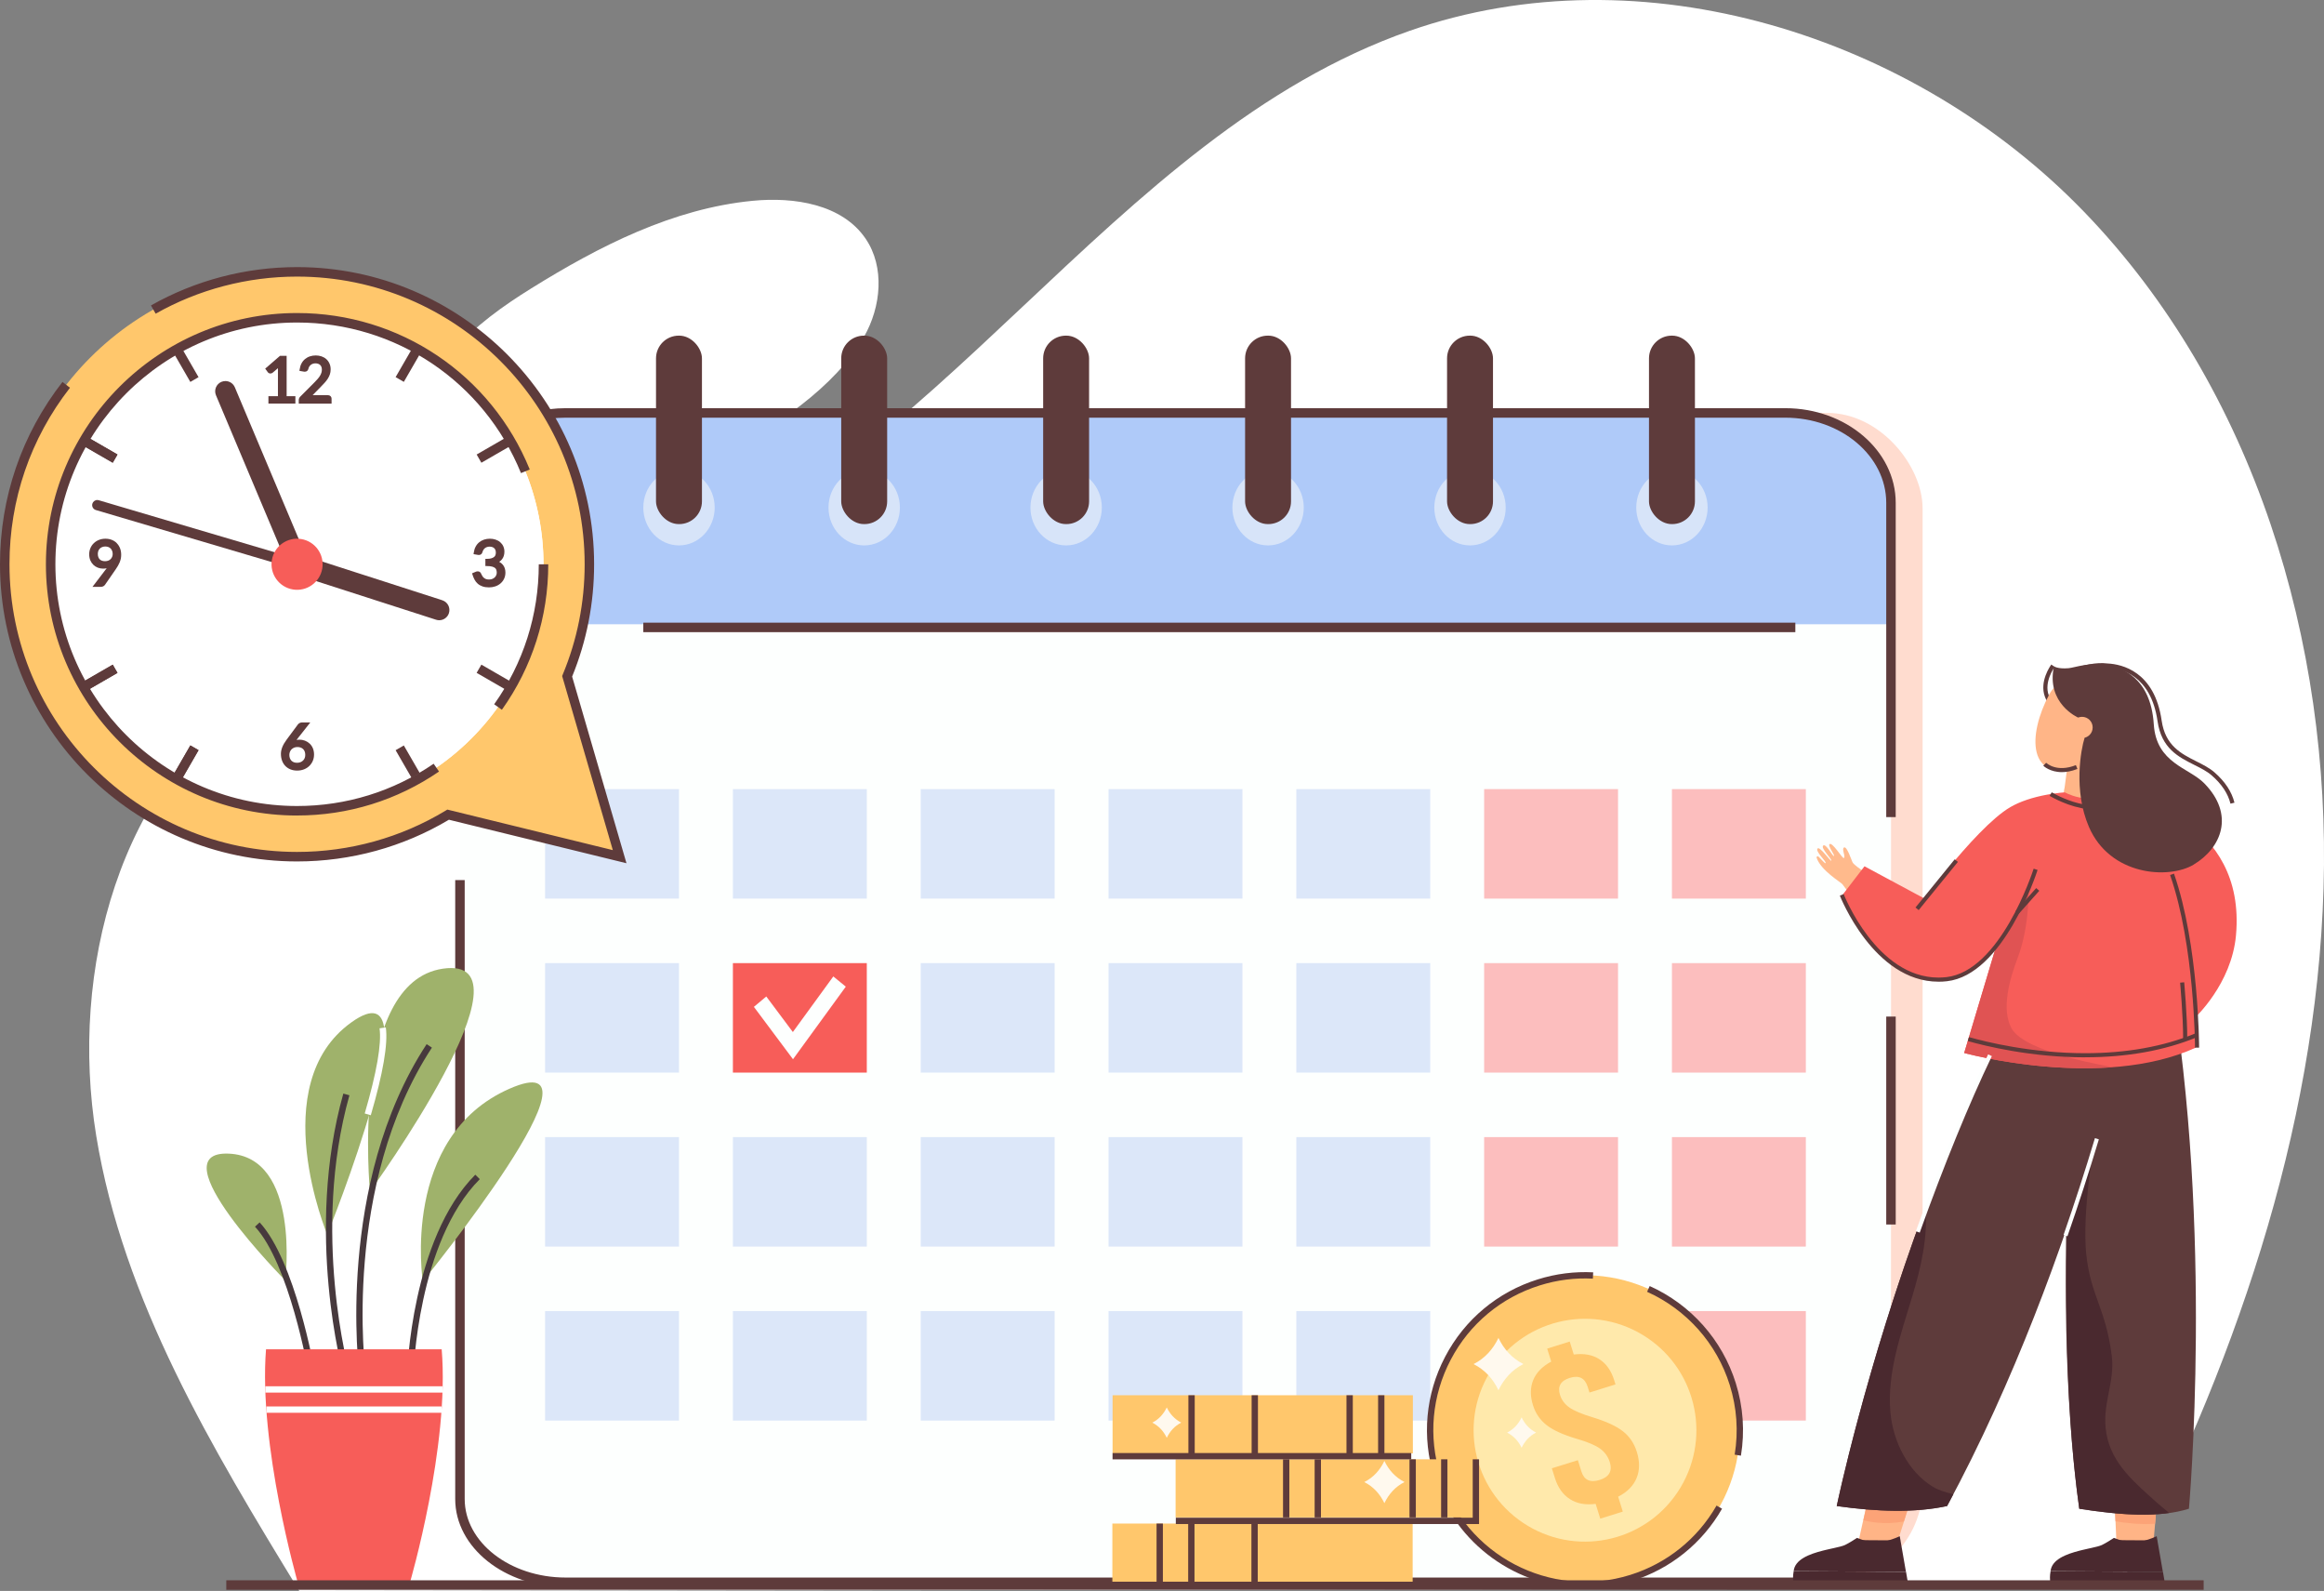 <?xml version="1.0" encoding="UTF-8"?><svg id="Layer_2" xmlns="http://www.w3.org/2000/svg" viewBox="0 0 735.06 503.06"><rect x="0" y="0" width="735.06" height="503.06" fill="#808080" stroke="none"/><defs><style>.cls-1{fill:#fcbebe;}.cls-2{fill:#fff;}.cls-3{fill:#fca377;}.cls-4{fill:#ffc76c;}.cls-5{fill:#dce7f9;}.cls-6{fill:#fff9ee;}.cls-7{fill:#ffb486;}.cls-8{fill:#d7e4f9;}.cls-9{fill:#ffba8c;}.cls-10{fill:#5e3b3b;}.cls-11{fill:#47393d;}.cls-12{fill:#e05353;}.cls-13{fill:#9fb26b;}.cls-14{fill:#4a292f;}.cls-15{fill:#ffb587;}.cls-16{fill:#fdfffe;}.cls-17{fill:#afcaf9;}.cls-18{fill:#ffdccf;}.cls-19{fill:#f75d59;}.cls-20{fill:#ffe9ab;}</style></defs><g id="Layer_1-2"><g><path class="cls-2" d="M94.66,503.06c-27.58-45.15-55.72-91.77-64.23-143.96-8.52-52.19,7.24-111.94,51.72-140.7,34.91-22.56,79.56-22.12,118.98-35.39C296.68,150.85,350.67,43.03,445.85,9.75c73.42-25.67,159.36,1.37,213.35,57.25,53.98,55.89,78,136.17,75.72,213.74-2.29,77.57-28.84,152.77-64.82,221.59l-575.44,.73Z"/><rect class="cls-18" x="155.48" y="130.56" width="452.62" height="369.76" rx="30.18" ry="30.18"/><path class="cls-2" d="M273.27,106.49c5.43-9.46,6.65-22.02,.51-31.03-7.42-10.89-22.55-13.24-35.67-11.97-25.27,2.43-48.62,14.35-70.18,27.76-17.33,10.78-36.94,26.03-34.73,48.95,1.61,16.75,12.64,22.81,28.35,22.31,34.93-1.1,93.89-24.93,111.73-56.02Z"/><g><path class="cls-17" d="M598.1,159v38.89H145.48v-38.89c0-15.7,14.98-28.43,33.43-28.43h385.73c18.47,0,33.45,12.73,33.45,28.43Z"/><path class="cls-16" d="M598.1,339.16v134.83c0,14.54-14.98,26.33-33.45,26.33H178.92c-18.46,0-33.43-11.8-33.43-26.33V197.39h452.62v141.77h0Z"/><g><g><ellipse class="cls-8" cx="273.34" cy="160.49" rx="11.29" ry="11.97"/><rect class="cls-10" x="266.07" y="106.13" width="14.53" height="59.59" rx="7.18" ry="7.18"/></g><g><ellipse class="cls-8" cx="214.76" cy="160.49" rx="11.29" ry="11.97"/><rect class="cls-10" x="207.49" y="106.13" width="14.53" height="59.59" rx="7.19" ry="7.19"/></g><g><ellipse class="cls-8" cx="337.21" cy="160.49" rx="11.29" ry="11.97"/><rect class="cls-10" x="329.94" y="106.13" width="14.53" height="59.59" rx="7.19" ry="7.19"/></g><g><ellipse class="cls-8" cx="401.08" cy="160.49" rx="11.29" ry="11.97"/><rect class="cls-10" x="393.81" y="106.13" width="14.53" height="59.59" rx="7.18" ry="7.18"/></g><g><ellipse class="cls-8" cx="464.95" cy="160.49" rx="11.29" ry="11.97"/><rect class="cls-10" x="457.69" y="106.13" width="14.53" height="59.59" rx="7.18" ry="7.18"/></g><g><ellipse class="cls-8" cx="528.82" cy="160.49" rx="11.29" ry="11.97"/><rect class="cls-10" x="521.56" y="106.13" width="14.53" height="59.59" rx="7.19" ry="7.19"/></g></g><g><g><rect class="cls-5" x="172.41" y="249.52" width="42.35" height="34.62"/><rect class="cls-5" x="172.41" y="304.54" width="42.35" height="34.62"/><rect class="cls-5" x="172.41" y="359.55" width="42.35" height="34.62"/><rect class="cls-5" x="172.41" y="414.56" width="42.35" height="34.62"/></g><g><rect class="cls-5" x="231.81" y="249.52" width="42.35" height="34.62"/><rect class="cls-19" x="231.81" y="304.54" width="42.35" height="34.62"/><rect class="cls-5" x="231.81" y="359.55" width="42.35" height="34.62"/><rect class="cls-5" x="231.81" y="414.56" width="42.35" height="34.62"/></g><g><rect class="cls-5" x="291.22" y="249.52" width="42.35" height="34.62"/><rect class="cls-5" x="291.22" y="304.54" width="42.35" height="34.62"/><rect class="cls-5" x="291.22" y="359.55" width="42.35" height="34.62"/><rect class="cls-5" x="291.22" y="414.56" width="42.35" height="34.62"/></g><g><rect class="cls-5" x="350.62" y="249.52" width="42.35" height="34.62"/><rect class="cls-5" x="350.62" y="304.54" width="42.35" height="34.62"/><rect class="cls-5" x="350.62" y="359.55" width="42.35" height="34.62"/><rect class="cls-5" x="350.62" y="414.56" width="42.35" height="34.62"/></g><g><rect class="cls-5" x="410.02" y="249.52" width="42.35" height="34.62"/><rect class="cls-5" x="410.02" y="304.54" width="42.35" height="34.62"/><rect class="cls-5" x="410.02" y="359.55" width="42.35" height="34.62"/><rect class="cls-5" x="410.02" y="414.56" width="42.35" height="34.62"/></g><g><rect class="cls-1" x="469.42" y="359.55" width="42.35" height="34.62"/><rect class="cls-1" x="469.42" y="249.52" width="42.35" height="34.62"/><rect class="cls-1" x="469.42" y="304.54" width="42.35" height="34.62"/><rect class="cls-1" x="469.42" y="414.56" width="42.35" height="34.62"/></g><g><rect class="cls-1" x="528.82" y="414.56" width="42.35" height="34.62"/><rect class="cls-1" x="528.82" y="249.52" width="42.35" height="34.62"/><rect class="cls-1" x="528.82" y="304.54" width="42.35" height="34.62"/><rect class="cls-1" x="528.82" y="359.55" width="42.35" height="34.62"/></g><polygon class="cls-16" points="250.82 334.93 238.45 318.37 242.37 315.09 250.77 326.33 263.57 308.75 267.52 311.98 250.82 334.93"/></g></g><g><path class="cls-10" d="M578.19,501.82H178.91c-19.26,0-34.93-12.48-34.93-27.83v-195.71h3v195.71c0,13.69,14.32,24.83,31.93,24.83h399.27v3Z"/><rect class="cls-10" x="596.6" y="321.44" width="3" height="65.75"/><path class="cls-10" d="M599.6,258.37h-3v-99.37c0-14.85-14.33-26.93-31.95-26.93H178.91c-6.43,0-12.64,1.61-17.94,4.66-8.76,5.03-13.99,13.36-13.99,22.27h-3c0-10,5.79-19.3,15.5-24.88,5.76-3.31,12.48-5.05,19.43-5.05h385.74c19.27,0,34.95,13.43,34.95,29.93v99.37Z"/></g><g><g><polygon class="cls-7" points="680.95 489.82 682.57 470.84 668.66 470.84 669.5 489.82 680.95 489.82"/><path class="cls-3" d="M682.53,471.14l-.92,10.68c-4.9,.31-9.63-.29-12.5-.78l-.5-11.03,13.93,1.13Z"/></g><g><path class="cls-14" d="M684.62,499.97h-36.19c-.04-.43-.13-1.75,.15-3.14,.01-.03,35.54,.2,35.54,.2l.51,2.94Z"/><path class="cls-14" d="M684.11,497.03l-35.53-.23c.34-3.68,4.96-5.41,9.26-6.5,.29-.07,.57-.14,.86-.21,.62-.15,1.22-.28,1.79-.41,.3-.07,.59-.13,.86-.19,1.49-.33,2.72-.62,3.44-.95,.64-.31,1.42-.75,2.09-1.16,.23-.14,.44-.28,.64-.4,.64-.4,1.1-.7,1.1-.7,2.33,.76,5.83,2.95,13.52-.53l.23,1.34,.13,.76,1.6,9.19Z"/><g><path class="cls-14" d="M657.38,492.65c0-.07,.05-1.16,.47-2.35l-.47,2.35Z"/><path class="cls-14" d="M659.98,492.19c0-.08,.05-1.26,.52-2.51l-.52,2.51Z"/></g><path class="cls-14" d="M667.53,486.98c1.35,1.16,6.3,4.45,14.85,.1l-14.85-.1Z"/></g><path class="cls-10" d="M657.65,477.06c13.16,2.06,25.39,2.93,34.69,0,0,0,7.87-88.2-6.08-169.24l-27.9,.12s-10.73,97.39-.71,169.12Z"/><path class="cls-10" d="M656.58,227.15c-5.32-1.29-8.62-3.6-9.81-6.88-1.74-4.78,1.66-9.62,2.05-10.15l1.05,.77c-.14,.19-3.41,4.72-1.88,8.94,1.03,2.84,4.02,4.88,8.89,6.06l-.3,1.26Z"/><g><polygon class="cls-7" points="599.46 489.82 605.44 470.84 591.53 470.84 587.28 489.82 599.46 489.82"/><path class="cls-3" d="M605.47,470.68l-3.3,10.43c-6.26,1.12-11.09,.06-12.8-.42l2.37-10.6h4.97l8.76,.59Z"/></g><path class="cls-19" d="M673.05,251.75s37.55,6.88,34.17,44.03c-1.41,15.44-13.08,26.11-13.08,26.11l-4.29-13.05-15.02,5.05-1.79-62.14Z"/><polygon class="cls-15" points="652.2 255.33 654.83 235.14 666.77 235.14 669.59 255.33 652.2 255.33"/><path class="cls-15" d="M658.3,242.94c7.55-2.12,16.46-12.54,13.13-24.58-2.64-9.55-18.95-6.91-23.31,1.28-6.75,12.71-7.17,28.17,10.18,23.3Z"/><path class="cls-9" d="M589.42,275.54c-.73-.52-3.11-2.11-3.5-2.92-.35-.75-1.75-5.04-2.64-4.66-.93,.4,.65,3.15-.13,3.34-.48,.12-3.66-5.23-4.51-4.36-.56,.57,1.81,3.54,1.41,3.73-.37,.17-2.52-4.1-3.39-3.3-.91,.84,2.98,4.44,2.54,4.8-.22,.18-3.6-4.57-4.29-3.9-.92,.9,2.9,4.2,2.51,4.65-.19,.22-1.33-1.19-2.12-1.94-.44-.42-.84-.13-.71,.26,1.33,4.03,7.72,7.76,8.14,8.34,.62,.87,1.25,1.72,1.88,2.53l4.8-6.57Z"/><path class="cls-10" d="M580.95,476.21c12.7,1.8,24.58,2.21,34.9,0,42.81-79.41,60.72-169.12,60.72-169.12h-33.07c-42.72,73.59-62.55,169.12-62.55,169.12Z"/><path class="cls-19" d="M608.5,284.02l-18.78-10.1-6.84,8.9s11.07,28.85,32.77,26.42c17.36-1.94,27.83-34.48,27.83-34.48l-34.98,9.27Z"/><path class="cls-19" d="M694.53,331.26c-29.86,13.59-73.27,1.69-73.27,1.69l1.32-4.4,.2-.68,11.29-37.6-29.69-.36s19.89-27.91,31.47-34.7c3.03-1.77,7.08-3.11,11.67-3.95,.36-.06,.72-.13,1.09-.18,7.46-1.22,16.19-1.13,24.13,.55,.28,.06,.56,.12,.83,.18,4.46,1.01,8.65,2.53,12.2,4.62,0,0-2.13,11.99,.85,20.14,6.79,18.52,7.81,40.63,7.91,50.06,0,.27,0,.52,0,.76,.02,2.45-.03,3.86-.03,3.86Z"/><path class="cls-12" d="M668.42,337.44c-.44,.03-.88,.07-1.33,.1-.32,.02-.64,.04-.96,.06-23.23,1.3-44.88-4.64-44.88-4.64l1.33-4.4,.2-.67,8.77-29.33c1.48-1.51,8.92-13.64,10.08-18.54,0,0,.49,12.55-3.45,22.84-2.49,6.5-5.29,16.15-1.97,22.27,4.3,7.94,31.84,12.2,32.22,12.31Z"/><rect class="cls-10" x="602.76" y="279.14" width="19.65" height="1.3" transform="translate(8.88 578.26) rotate(-50.86)"/><path class="cls-10" d="M652.14,244.15c-3.73,0-5.76-1.92-5.87-2.03l.91-.93c.13,.13,3.33,3.15,9.41,.74l.48,1.21c-1.87,.74-3.52,1.01-4.92,1.01Z"/><path class="cls-15" d="M668.97,250.78c-8.81,4.14-16.12-.38-16.12-.38l.21-1.61,15.59-.21,.32,2.2Z"/><path class="cls-10" d="M659.55,334.33c-17.17,0-31.7-3.6-37.15-5.15l.36-1.25c5.4,1.53,19.79,5.09,36.79,5.09,13.02,0,24.71-2.09,34.76-6.23l.49,1.2c-10.2,4.2-22.06,6.32-35.25,6.32Z"/><path class="cls-10" d="M695.56,331.26h-1.3c0-.32-.09-32.27-7.88-54.59l1.23-.43c7.86,22.53,7.95,54.7,7.95,55.02Z"/><path class="cls-10" d="M662.73,255.99c-6.23,0-12.13-3-14.44-4.33l.65-1.13c3.45,1.99,15.33,7.9,23.37,.63l.87,.96c-3.18,2.87-6.87,3.86-10.45,3.86Z"/><g><path class="cls-14" d="M603.36,499.97h-36.19c-.04-.43-.13-1.75,.15-3.14,.01-.03,35.54,.2,35.54,.2l.51,2.94Z"/><path class="cls-14" d="M602.85,497.03l-35.53-.23c.34-3.68,4.96-5.41,9.26-6.5,.29-.07,.57-.14,.86-.21,.62-.15,1.22-.28,1.79-.41,.3-.07,.59-.13,.86-.19,1.49-.33,2.72-.62,3.44-.95,.64-.31,1.42-.75,2.09-1.16,.23-.14,.44-.28,.64-.4,.64-.4,1.1-.7,1.1-.7,2.33,.76,5.83,2.95,13.52-.53l.23,1.34,.13,.76,1.6,9.19Z"/><g><path class="cls-14" d="M576.12,492.65c0-.07,.05-1.16,.47-2.35l-.47,2.35Z"/><path class="cls-14" d="M578.72,492.19c0-.08,.05-1.26,.52-2.51l-.52,2.51Z"/></g><path class="cls-14" d="M586.27,486.98c1.35,1.16,6.3,4.45,14.85,.1l-14.85-.1Z"/></g><rect class="cls-10" x="636.33" y="284.32" width="9.86" height="1.3" transform="translate(1.83 574.03) rotate(-48.29)"/><path class="cls-10" d="M691.81,328.56h-1.3c0-7.36-.95-17.73-.96-17.84l1.29-.12c0,.1,.97,10.55,.97,17.96Z"/><path class="cls-10" d="M613.11,310.41c-20.47,0-31.08-26.95-31.18-27.22l1.21-.47c.1,.26,10.38,26.39,29.97,26.39,.83,0,1.68-.05,2.52-.14,16.98-1.9,27.17-32.97,27.6-34.29l1.24,.4c-.44,1.35-10.88,33.2-28.69,35.19-.88,.1-1.78,.15-2.66,.15Z"/><path class="cls-10" d="M693.81,273.41c-7.84,4.68-26.45,3.55-33.13-12.01-4.92-11.47-2.51-24.45-1.35-28.07l-2.03-6.42s-10.21-4.46-7.65-16.23c0,0,1.13,.89,4.58,.61,1.92-.17,7-2.05,12.01-.98,.01,0,.03,0,.04,.01,4.53,.59,13.98,3.72,14.94,18.71,.8,12.36,11.09,13.68,15.96,18.65,9.75,9.93,5.47,20.44-3.39,25.73Z"/><path class="cls-15" d="M661.89,230.02c0,1.86-1.5,3.36-3.36,3.36s-3.36-1.5-3.36-3.36,1.5-3.36,3.36-3.36,3.36,1.5,3.36,3.36Z"/><path class="cls-10" d="M705.48,254.12c-.79-3.2-2.79-6.21-5.95-8.95-1.48-1.29-3.39-2.25-5.41-3.26-5.14-2.58-10.46-5.25-11.71-13.88-2.11-14.65-11.74-16.72-15.79-16.93h-.1c-3.65-.49-7.22,.6-9.58,1.33-.81,.25-1.51,.46-2.01,.55l-.21-1.28c.41-.07,1.11-.28,1.84-.51,2.47-.76,6.21-1.9,10.14-1.39,4.37,.23,14.76,2.44,17.01,18.04,1.15,7.96,6.16,10.47,11,12.91,2.09,1.05,4.07,2.05,5.68,3.44,3.36,2.92,5.5,6.16,6.35,9.62l-1.26,.31Z"/><path class="cls-14" d="M686.1,478.41c-8.24,1.16-18.06,.29-28.45-1.35-3.91-27.99-4.45-59.47-3.92-87.98,.02,.33,8.55-27.16,8.55-27.16,0,0-3.72,21.47-2.44,34.4,1.32,13.35,6.2,17.29,8.08,32.33,1.1,8.79-3.29,15.41-1.69,24.62,1.68,9.69,9.11,15.69,16.37,22.21,1.05,.95,2.35,1.9,3.5,2.93Z"/><path class="cls-16" d="M653.92,390.91l-1.23-.43c3.48-10.01,6.82-20.3,9.92-30.6l1.24,.38c-3.11,10.32-6.45,20.63-9.94,30.66Z"/><path class="cls-14" d="M617.83,472.47c-.65,1.25-1.31,2.5-1.99,3.74-10.31,2.21-22.2,1.79-34.9,0,0,0,9.03-43.52,28.04-94.44,.88,9.33-1.41,19.05-4.15,28.16-3.61,11.98-8.02,24.18-6.91,36.65,.8,9.03,5.46,18.66,13.38,23.51,1.89,1.16,4.19,1.81,6.53,2.37Z"/><path class="cls-16" d="M607.19,389.75l-1.22-.44c7.77-21.61,15.67-40.95,22.86-55.92l1.17,.56c-7.17,14.93-15.06,34.22-22.81,55.79Z"/></g><g><g><path class="cls-4" d="M196,270.89l-54.26-13.29c-13.94,8.44-30.29,13.29-47.78,13.29C42.9,270.89,1.5,229.49,1.5,178.42S42.9,85.96,93.96,85.96s92.47,41.4,92.47,92.46c0,12.55-2.5,24.52-7.04,35.43l16.61,57.04Z"/><g><g><circle class="cls-2" cx="93.96" cy="178.42" r="77.94" transform="translate(-98.64 118.7) rotate(-45)"/><circle class="cls-2" cx="93.96" cy="178.42" r="77.94" transform="translate(-98.64 118.7) rotate(-45)"/></g><path class="cls-10" d="M139.93,189.81l-43.13-13.89-22.52-53.45c-.51-1.2-1.68-1.98-2.98-1.98-.43,0-.86,.09-1.26,.25-1.64,.69-2.42,2.59-1.73,4.24l21.25,50.44-58.33-17.25c-.15-.04-.3-.07-.46-.07-.72,0-1.36,.49-1.56,1.18-.24,.85,.26,1.74,1.1,1.99l60.87,18,.28,.68-.31,.95,.82,.26,.3,.72,.84-.35,44.81,14.43c.32,.1,.66,.16,.99,.16,1.41,0,2.65-.9,3.08-2.24,.55-1.7-.39-3.52-2.09-4.07Z"/><g><path class="cls-10" d="M84.9,125.27v2.33h8.53v-2.33h-2.77v-12.75h-2.11l-4.67,4.04,.81,1.11c.08,.13,.2,.23,.35,.31,.15,.08,.32,.12,.5,.12,.12,0,.23-.02,.35-.06,.12-.04,.23-.11,.36-.2l1.66-1.42v8.85h-3.02Z"/><path class="cls-10" d="M103.74,124.95s-4.81,0-4.86,0l2.64-2.7c.4-.4,.77-.8,1.13-1.19,.37-.4,.7-.82,.98-1.25,.29-.44,.52-.91,.69-1.39,.17-.5,.26-1.04,.26-1.62,0-.68-.12-1.31-.37-1.85-.24-.55-.58-1.02-1.01-1.4-.42-.38-.93-.67-1.51-.87-.57-.19-1.18-.29-1.83-.29s-1.27,.1-1.84,.29c-.58,.19-1.09,.48-1.54,.85-.45,.37-.83,.84-1.12,1.39-.29,.54-.48,1.17-.58,1.87l-.07,.48,1.41,.24,.14,.02c.05,0,.1,0,.15,0,.29,0,.53-.08,.73-.24,.19-.15,.32-.38,.41-.7,.05-.25,.14-.48,.27-.68,.13-.21,.29-.39,.48-.54,.19-.15,.41-.27,.65-.35,.25-.09,.52-.13,.82-.13s.58,.04,.83,.13c.24,.08,.45,.2,.63,.36,.17,.15,.31,.35,.41,.59,.1,.25,.16,.55,.16,.89s-.05,.7-.15,1.01c-.1,.32-.26,.65-.45,.97-.2,.33-.45,.66-.74,.99-.3,.34-.64,.7-1,1.07l-4.5,4.52c-.16,.16-.28,.34-.36,.54-.07,.19-.11,.37-.11,.56v1.1h10.38v-1.56c0-.31-.11-.58-.31-.78-.14-.14-.4-.31-.8-.31Z"/><path class="cls-10" d="M97.92,235.11c-.43-.4-.93-.71-1.49-.92-.56-.21-1.15-.31-1.77-.31-.3,0-.59,.02-.87,.07l4.36-5.52h-2.58c-.29,0-.55,.06-.78,.18-.23,.12-.42,.26-.56,.45l-3.56,4.8c-.62,.83-1.08,1.62-1.37,2.35-.3,.75-.45,1.47-.45,2.15,0,.79,.12,1.52,.36,2.16,.24,.66,.6,1.22,1.05,1.69,.45,.46,1.01,.83,1.64,1.08,.63,.25,1.34,.37,2.1,.37s1.49-.13,2.15-.39c.66-.26,1.22-.62,1.69-1.08,.47-.46,.84-1,1.1-1.61,.26-.61,.39-1.29,.39-2s-.13-1.4-.37-1.98c-.25-.58-.59-1.08-1.02-1.48Zm-6.4,3.55c0-.32,.06-.63,.18-.93,.12-.29,.28-.55,.5-.78,.22-.22,.49-.4,.8-.54,.31-.13,.68-.2,1.08-.2,.38,0,.72,.06,1.03,.17,.3,.11,.55,.27,.77,.48,.21,.21,.38,.46,.49,.77,.12,.31,.18,.67,.18,1.06,0,.37-.06,.71-.18,1.01-.12,.3-.29,.56-.52,.78-.22,.22-.49,.39-.81,.52-.32,.13-.69,.19-1.09,.19s-.75-.06-1.05-.18c-.29-.12-.54-.29-.75-.5-.2-.21-.36-.48-.47-.78-.11-.32-.17-.68-.17-1.07Z"/><path class="cls-10" d="M159.04,178.57c-.3-.37-.69-.68-1.15-.93,.34-.21,.63-.47,.87-.77,.25-.31,.44-.67,.58-1.08,.13-.4,.2-.85,.2-1.35,0-.61-.12-1.18-.35-1.69-.23-.51-.56-.95-.98-1.31-.41-.36-.9-.63-1.47-.82-.55-.19-1.16-.28-1.81-.28s-1.27,.1-1.84,.29c-.58,.19-1.1,.48-1.54,.85-.45,.37-.83,.84-1.12,1.39-.29,.54-.48,1.17-.58,1.87l-.07,.48,1.41,.24,.14,.02c.05,0,.1,0,.15,0,.28,0,.52-.08,.72-.24,.19-.15,.32-.38,.4-.67,.07-.25,.16-.49,.3-.7,.13-.21,.28-.39,.47-.54,.19-.15,.41-.27,.65-.35,.25-.09,.52-.13,.82-.13s.58,.04,.83,.12c.24,.08,.44,.19,.61,.34,.17,.15,.3,.33,.4,.57,.1,.24,.15,.53,.15,.86,0,.3-.05,.57-.14,.81-.09,.22-.23,.41-.43,.57-.22,.17-.51,.32-.86,.42-.37,.11-.84,.17-1.38,.17h-.5v2.28h.5c.68,0,1.25,.06,1.66,.18,.39,.11,.7,.26,.91,.44,.2,.17,.33,.36,.4,.59,.08,.26,.13,.56,.13,.89,0,.24-.05,.49-.15,.75-.1,.26-.25,.48-.45,.69-.2,.21-.45,.38-.76,.51-.3,.13-.67,.2-1.09,.2s-.77-.06-1.03-.17c-.28-.12-.51-.27-.68-.44-.18-.17-.33-.36-.43-.55-.13-.23-.23-.44-.31-.59l-.09-.19c-.1-.22-.25-.39-.45-.5-.18-.09-.37-.14-.59-.14s-.41,.04-.61,.13l-1.16,.49,.13,.43c.17,.55,.38,1.07,.63,1.54,.26,.5,.6,.94,1.01,1.3,.41,.37,.92,.66,1.51,.87,.58,.2,1.28,.31,2.08,.31,.7,0,1.37-.11,1.98-.32,.62-.21,1.18-.52,1.65-.93,.48-.41,.86-.91,1.13-1.48,.28-.58,.42-1.24,.42-1.96,0-.97-.27-1.8-.8-2.45Z"/><path class="cls-10" d="M36.95,171.75c-.44-.45-.97-.8-1.58-1.04-.61-.25-1.29-.37-2.02-.37s-1.44,.13-2.06,.38c-.63,.25-1.17,.6-1.63,1.05-.46,.44-.82,.97-1.07,1.57-.25,.6-.38,1.24-.38,1.92s.12,1.36,.36,1.92c.24,.56,.57,1.04,.97,1.43,.41,.39,.89,.69,1.42,.89,.53,.2,1.09,.3,1.68,.3,.38,0,.74-.04,1.1-.12l-4.49,5.88h2.62c.28,0,.53-.05,.76-.16,.23-.11,.42-.27,.56-.46l3.42-4.94c.26-.38,.5-.74,.7-1.1,.21-.36,.39-.73,.54-1.09,.15-.37,.27-.76,.36-1.15,.08-.39,.12-.82,.12-1.25,0-.73-.12-1.41-.35-2.02-.24-.62-.58-1.16-1.02-1.6Zm-5.84,2.42c.11-.28,.27-.52,.47-.72,.2-.2,.45-.36,.74-.47,.3-.12,.63-.18,1-.18,.35,0,.67,.06,.95,.17,.28,.11,.51,.26,.72,.46,.2,.2,.36,.45,.47,.74,.12,.3,.18,.64,.18,1.01,0,.3-.05,.58-.16,.86-.11,.27-.26,.51-.46,.72-.2,.21-.45,.38-.75,.5-.3,.13-.66,.19-1.06,.19-.36,0-.69-.05-.98-.16-.28-.1-.5-.24-.69-.43-.19-.19-.33-.42-.44-.71-.11-.29-.16-.63-.16-1.02,0-.35,.06-.67,.17-.95Z"/></g><g><rect class="cls-10" x="57.48" y="110.6" width="3" height="10.08" transform="translate(-49.92 44.99) rotate(-30)"/><rect class="cls-10" x="127.45" y="235.79" width="3" height="10.08" transform="translate(-103.14 96.74) rotate(-30)"/><g><rect class="cls-10" x="30.45" y="137.27" width="3" height="10.32" transform="translate(-107.38 98.89) rotate(-60)"/><rect class="cls-10" x="30.45" y="137.27" width="3" height="10.32" transform="translate(-107.38 98.89) rotate(-60)"/><rect class="cls-10" x="154.48" y="208.88" width="3" height="10.32" transform="translate(-107.38 242.1) rotate(-60)"/></g><g><rect class="cls-10" x="26.79" y="212.54" width="10.32" height="3" transform="translate(-102.75 44.66) rotate(-30)"/><rect class="cls-10" x="26.79" y="212.54" width="10.32" height="3" transform="translate(-102.75 44.66) rotate(-30)"/><rect class="cls-10" x="150.82" y="140.93" width="10.32" height="3" transform="translate(-50.32 97.08) rotate(-30)"/></g><rect class="cls-10" x="53.94" y="239.33" width="10.08" height="3" transform="translate(-179.07 171.48) rotate(-60)"/><rect class="cls-10" x="53.94" y="239.33" width="10.08" height="3" transform="translate(-179.07 171.48) rotate(-60)"/><rect class="cls-10" x="123.91" y="114.15" width="10.08" height="3" transform="translate(-35.68 169.48) rotate(-60)"/></g></g><circle class="cls-19" cx="93.96" cy="178.42" r="8.08" transform="translate(-97.23 242.51) rotate(-80.76)"/><path class="cls-10" d="M198.17,272.96l-56.18-13.76c-14.47,8.63-31.06,13.19-48.02,13.19C42.15,272.39,0,230.23,0,178.42c0-21.1,6.83-41.03,19.76-57.65l2.37,1.84c-12.51,16.08-19.13,35.38-19.13,55.8,0,50.16,40.8,90.97,90.96,90.97,16.62,0,32.88-4.52,47-13.07l.53-.32,52.34,12.82-16.03-55.05,.2-.49c4.59-11.04,6.92-22.77,6.92-34.85,0-50.16-40.81-90.96-90.97-90.96-15.69,0-31.15,4.06-44.72,11.73l-1.48-2.61c14.02-7.93,29.99-12.12,46.19-12.12,51.82,0,93.97,42.15,93.97,93.96,0,12.3-2.34,24.25-6.95,35.52l17.19,59.03Z"/></g><g><path class="cls-10" d="M93.96,257.87c-43.81,0-79.44-35.64-79.44-79.44S50.16,98.98,93.96,98.98c32.46,0,61.35,19.42,73.6,49.48l-2.78,1.13c-11.79-28.92-39.59-47.61-70.82-47.61-42.15,0-76.44,34.29-76.44,76.44s34.29,76.44,76.44,76.44c15.52,0,30.46-4.62,43.2-13.37l1.7,2.47c-13.25,9.09-28.77,13.9-44.9,13.9Z"/><path class="cls-10" d="M158.74,224.43l-2.44-1.74c9.23-12.98,14.11-28.28,14.11-44.26h3c0,16.61-5.07,32.52-14.67,46Z"/></g></g><rect class="cls-10" x="203.47" y="196.89" width="364.38" height="3"/><g><g><g><circle class="cls-4" cx="501.32" cy="452.22" r="48.96" transform="translate(-159.14 312.15) rotate(-30.08)"/><circle class="cls-20" cx="501.32" cy="452.22" r="35.23" transform="translate(-144.37 649.49) rotate(-59.04)"/><path class="cls-10" d="M501.35,502.18c-21.28,0-41.05-13.72-47.72-35.07-3.98-12.74-2.76-26.26,3.44-38.08,6.19-11.82,16.62-20.52,29.36-24.5,5.7-1.78,11.58-2.52,17.48-2.22l-.1,2c-5.67-.3-11.31,.42-16.78,2.13-12.23,3.82-22.24,12.17-28.18,23.51-5.95,11.35-7.12,24.33-3.3,36.56,7.88,25.24,34.83,39.36,60.07,31.48,11.58-3.62,21.29-11.41,27.31-21.93l1.74,.99c-6.28,10.96-16.38,19.08-28.45,22.84-4.94,1.54-9.94,2.28-14.86,2.28Z"/><path class="cls-10" d="M550.63,460.28l-1.97-.32c1.21-7.4,.69-14.81-1.56-22.03-4.09-13.1-13.62-23.83-26.14-29.46l.82-1.82c13.04,5.86,22.97,17.04,27.23,30.69,2.35,7.51,2.89,15.23,1.63,22.95Z"/></g><path class="cls-4" d="M504.69,475.52c-3.23,.42-5.95-.08-8.16-1.51-2.21-1.42-3.79-3.64-4.72-6.64l-.97-3.09,8.23-2.57,1.11,3.56c.85,2.74,2.78,3.63,5.79,2.69,3.01-.94,4.07-2.82,3.19-5.65-.55-1.75-1.57-3.16-3.06-4.25-1.5-1.08-3.96-2.12-7.4-3.11-4.28-1.27-7.45-2.71-9.52-4.33-2.07-1.62-3.51-3.72-4.32-6.33-.91-2.91-.88-5.55,.09-7.92,.97-2.37,2.87-4.31,5.69-5.84l-1.28-4.1,7.13-2.23,1.28,4.1c3.23-.42,5.93,.08,8.11,1.49,2.18,1.41,3.74,3.62,4.67,6.62l.42,1.34-8.23,2.57-.57-1.82c-.87-2.78-2.75-3.71-5.66-2.81-2.9,.91-3.93,2.7-3.09,5.39,.5,1.61,1.5,2.94,2.98,3.98,1.48,1.04,3.95,2.08,7.4,3.11,4.29,1.32,7.48,2.79,9.55,4.43,2.08,1.64,3.53,3.8,4.37,6.49,.95,3.05,.93,5.8-.07,8.25-1,2.45-2.95,4.43-5.84,5.92l1.47,4.71-7.13,2.23-1.47-4.71Z"/></g><g><path class="cls-6" d="M466.08,431.33c3.65,1.85,6.16,4.7,7.87,8.26h0c1.72-3.56,4.24-6.42,7.88-8.28h0c-3.65-1.85-6.17-4.7-7.88-8.26h0c-1.72,3.56-4.23,6.42-7.87,8.28Z"/><path class="cls-6" d="M476.69,452.99c2.12,1.08,3.58,2.73,4.58,4.8h0c1-2.07,2.46-3.73,4.58-4.81h0c-2.12-1.08-3.58-2.73-4.58-4.8h0c-1,2.07-2.46,3.73-4.58,4.81Z"/></g></g><g><g><path class="cls-13" d="M133.73,405.16s-7.14-45.7,27.38-60.89c34.53-15.19-27.38,60.89-27.38,60.89Z"/><path class="cls-13" d="M90.23,404.86s4.91-39.16-17.91-40.08c-22.82-.93,17.91,40.08,17.91,40.08Z"/><path class="cls-13" d="M117.02,376.74s-6.51-66.08,23.03-70.44c31.48-4.65-23.03,70.44-23.03,70.44Z"/><path class="cls-11" d="M130.77,434.45l-2-.05c.01-.42,1.32-42.61,21.56-62.96l1.42,1.41c-19.69,19.79-20.97,61.19-20.98,61.6Z"/><path class="cls-11" d="M97.67,434.51c-.25-1.42-6.21-34.96-17.02-46.63l1.47-1.36c11.21,12.1,17.27,46.2,17.52,47.65l-1.97,.34Z"/><path class="cls-11" d="M113.66,434.49c-.08-.59-7.72-60.01,21.28-104.33l1.67,1.1c-28.59,43.7-21.05,102.38-20.97,102.97l-1.98,.27Z"/><path class="cls-13" d="M103.5,390.35s-19.85-47.42,7.65-67.09c27.5-19.67-7.65,67.09-7.65,67.09Z"/><path class="cls-11" d="M108.59,434.56c-.12-.44-12.33-44.89,0-88.77l1.93,.54c-12.18,43.35-.12,87.25,0,87.69l-1.93,.54Z"/><path class="cls-2" d="M117.28,352.64l-1.92-.56c3.8-12.99,5.37-22.05,4.69-26.93l1.98-.28c.73,5.16-.87,14.51-4.75,27.77Z"/></g><g><path class="cls-19" d="M129.68,500.32h-35.52s-12.44-43.31-10.02-73.67h55.56c2.57,30.64-10.02,73.67-10.02,73.67Z"/><rect class="cls-2" x="83.91" y="438.34" width="56.09" height="2"/><rect class="cls-2" x="84.25" y="444.72" width="55.42" height="2"/></g></g><rect class="cls-10" x="71.57" y="499.69" width="625.43" height="3"/><g><g><g><rect class="cls-4" x="351.83" y="481.75" width="94.98" height="18.38"/><rect class="cls-4" x="371.83" y="461.43" width="94.98" height="18.38"/><rect class="cls-4" x="351.9" y="441.18" width="94.98" height="18.38"/><rect class="cls-10" x="435.88" y="441.18" width="2" height="18.38"/><rect class="cls-10" x="425.88" y="441.18" width="2" height="18.38"/><rect class="cls-10" x="395.88" y="441.18" width="2" height="18.38"/><rect class="cls-10" x="375.88" y="441.18" width="2" height="18.38"/><rect class="cls-10" x="455.81" y="461.43" width="2" height="18.38"/><rect class="cls-10" x="445.81" y="461.43" width="2" height="18.38"/><rect class="cls-10" x="415.81" y="461.43" width="2" height="18.38"/><rect class="cls-10" x="405.81" y="461.43" width="2" height="18.38"/><rect class="cls-10" x="395.81" y="481.75" width="2" height="18.38"/><rect class="cls-10" x="375.81" y="481.75" width="2" height="18.38"/><rect class="cls-10" x="365.81" y="481.75" width="2" height="18.38"/><rect class="cls-10" x="351.89" y="459.45" width="94.47" height="2"/><rect class="cls-10" x="371.9" y="479.9" width="94.92" height="2"/></g><path class="cls-6" d="M431.51,468.63c2.95,1.5,4.97,3.79,6.36,6.67h0c1.39-2.88,3.42-5.19,6.37-6.68h0c-2.95-1.5-4.98-3.79-6.37-6.67h0c-1.39,2.88-3.41,5.19-6.36,6.68Z"/><path class="cls-6" d="M364.46,449.84c2.12,1.08,3.58,2.73,4.58,4.8h0c1-2.07,2.46-3.73,4.58-4.81h0c-2.12-1.08-3.58-2.73-4.58-4.8h0c-1,2.07-2.46,3.73-4.58,4.81Z"/></g><rect class="cls-10" x="465.81" y="461.43" width="2" height="20.47"/></g></g></g></svg>